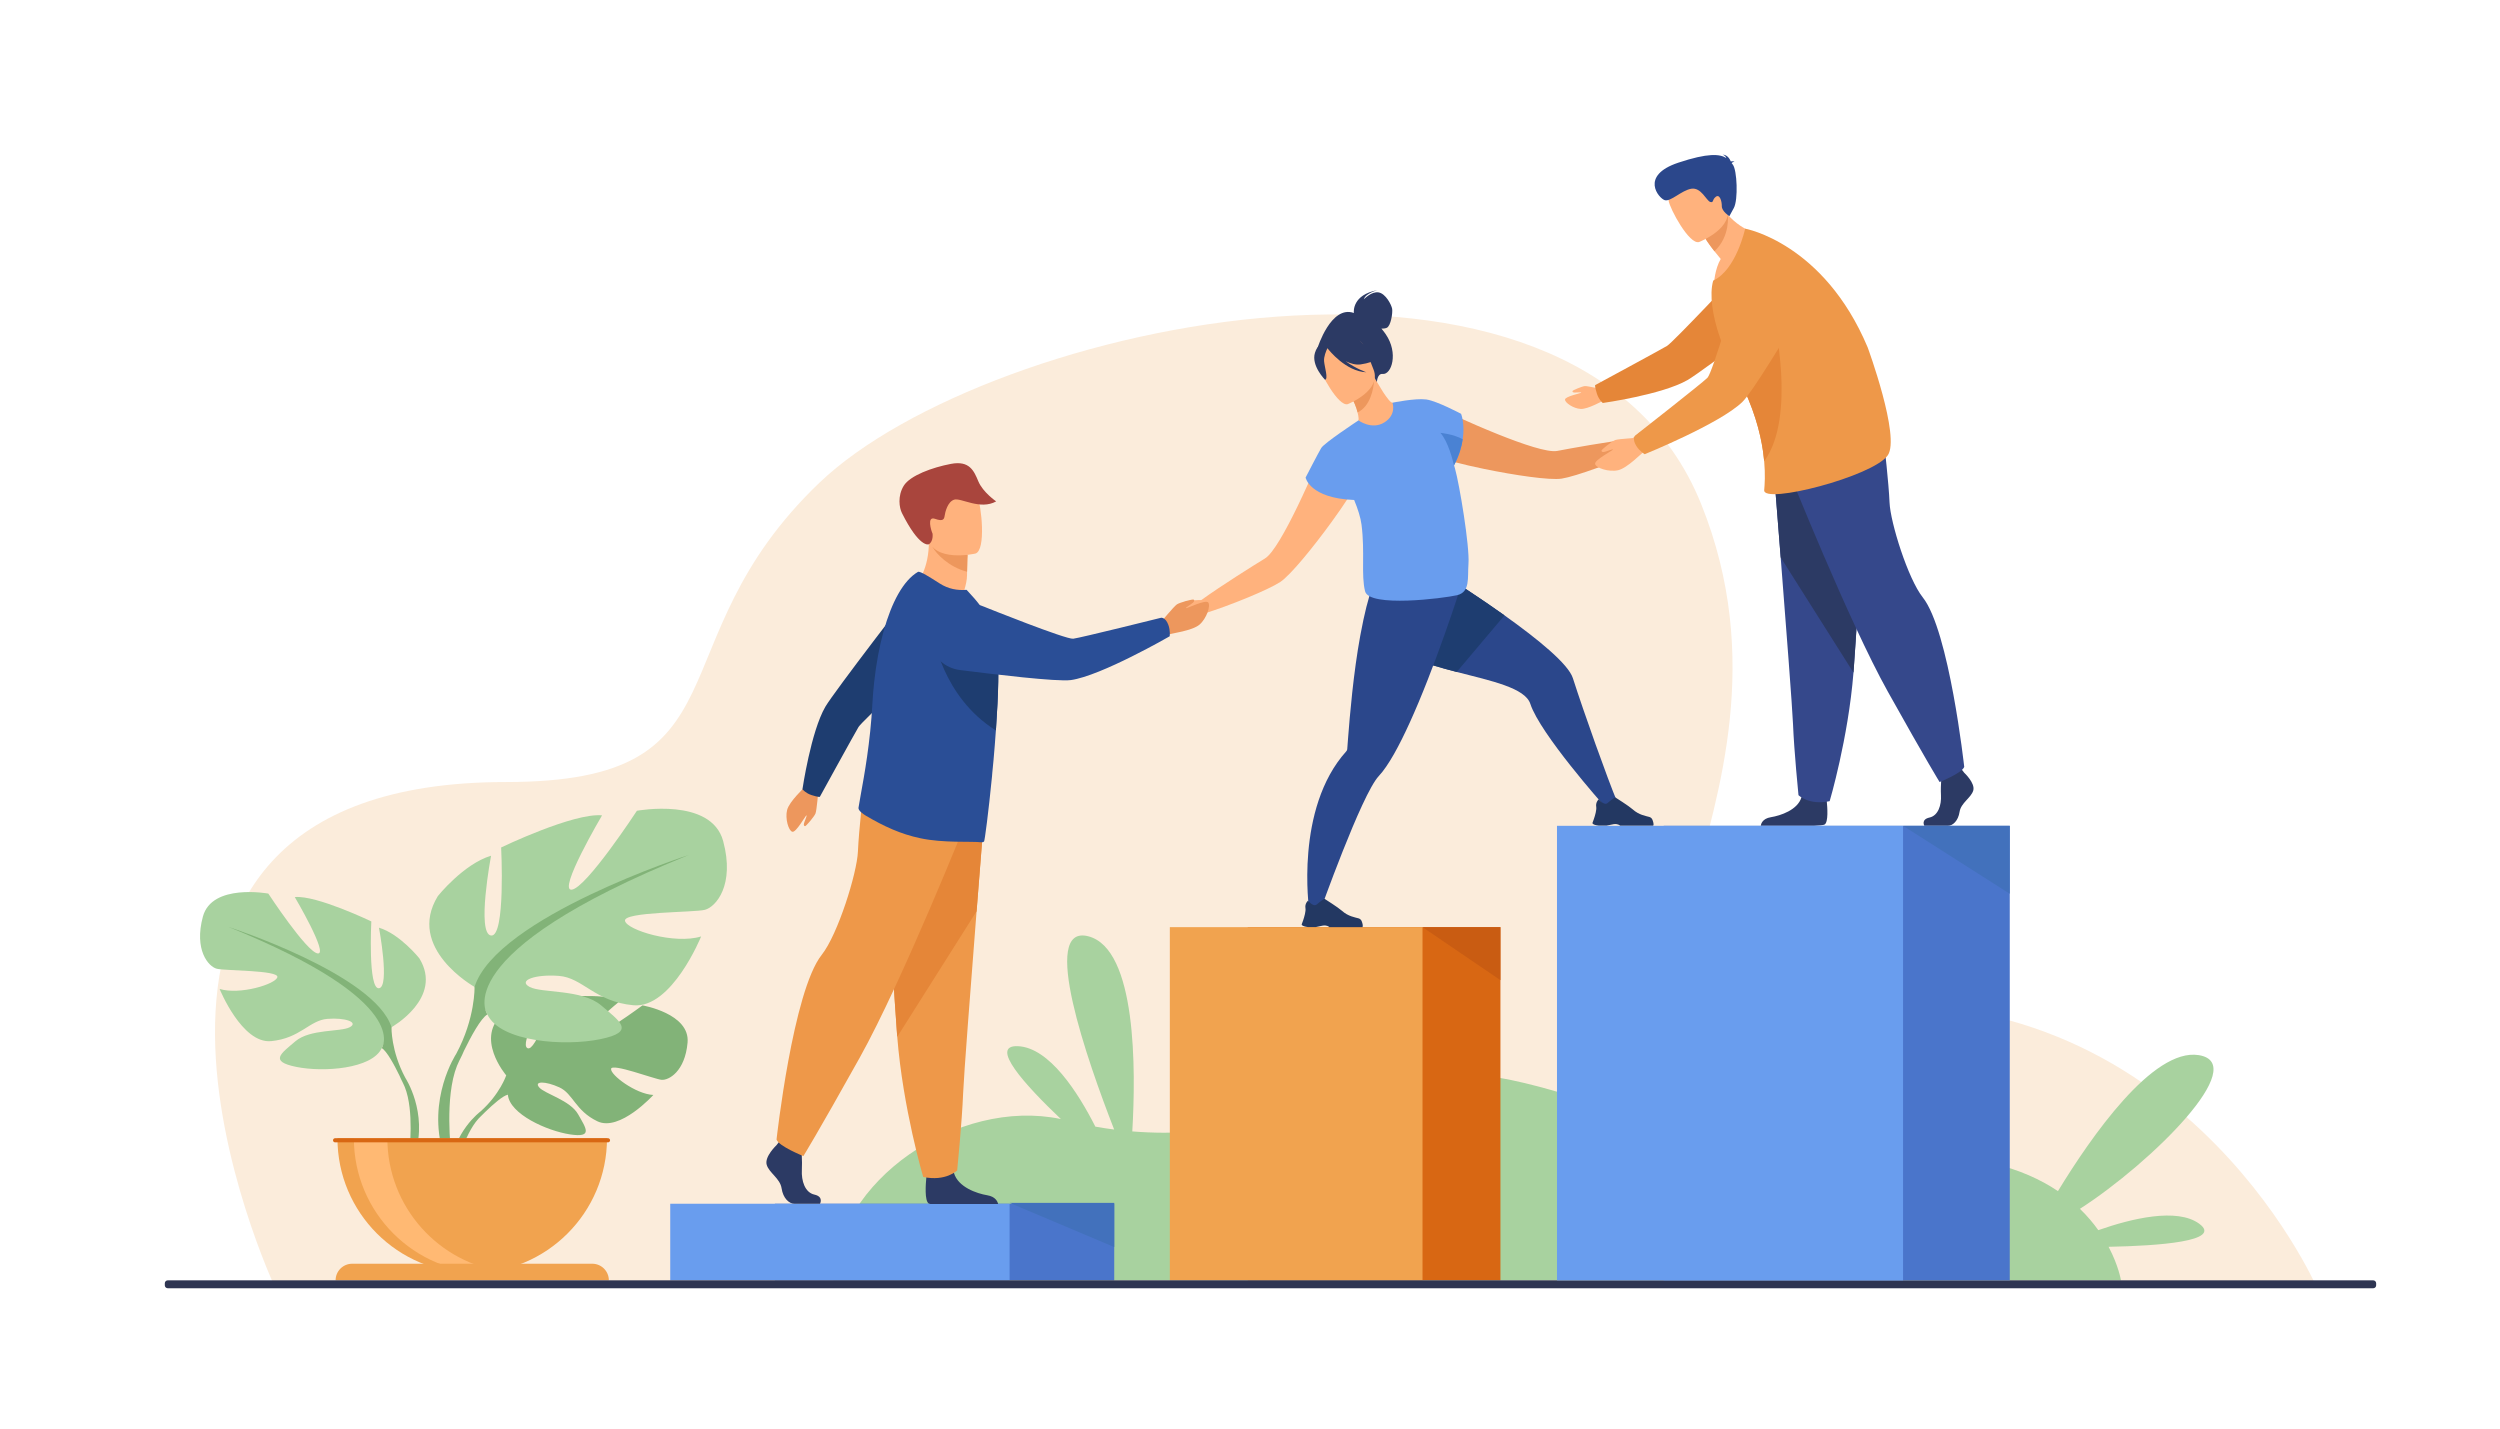 <svg xmlns="http://www.w3.org/2000/svg" viewBox="0 0 6198 3542" width="6198" height="3542">
	<defs>
		<clipPath clipPathUnits="userSpaceOnUse" id="cp1">
			<path d="M0 0L6198 0L6198 3542L0 3542Z" />
		</clipPath>
	</defs>
	<style>
		tspan { white-space:pre }
		.shp0 { fill: transparent } 
		.shp1 { fill: #fbecdb } 
		.shp2 { fill: #a8d29f } 
		.shp3 { fill: #4a75cb } 
		.shp4 { fill: #699dee } 
		.shp5 { fill: #d86713 } 
		.shp6 { fill: #f1a34f } 
		.shp7 { fill: #c95c12 } 
		.shp8 { fill: #82b378 } 
		.shp9 { fill: #ffb973 } 
		.shp10 { fill: #ed975d } 
		.shp11 { fill: #2b478b } 
		.shp12 { fill: #233862 } 
		.shp13 { fill: #1e3d70 } 
		.shp14 { fill: #ffb27d } 
		.shp15 { fill: #2c3a64 } 
		.shp16 { fill: #4a82d3 } 
		.shp17 { fill: #a9453d } 
		.shp18 { fill: #ee9849 } 
		.shp19 { fill: #e58638 } 
		.shp20 { fill: #2a4e96 } 
		.shp21 { fill: #35488b } 
		.shp22 { fill: #2e3552 } 
		.shp23 { fill: #4271bc } 
	</style>
	<g id="Page 1" clip-path="url(#cp1)">
		<path id="Path 1" class="shp0" d="M0 3542L6197.92 3542L6197.92 0.33L0 0.33L0 3542Z" />
		<path id="Path 2" class="shp1" d="M682.43 3192.96C682.43 3192.96 93.5 1938.81 1254.22 1938.81C1867.51 1938.81 1614.86 1594.71 2031.82 1196.48C2448.77 798.25 3906.96 480.09 4217.31 1249.08C4527.67 2018.08 3760.67 2601.94 4501.81 2501.77C5392.46 2381.42 5744.29 3192.96 5744.29 3192.96L682.43 3192.96Z" />
		<path id="Path 3" class="shp2" d="M5452.25 3033.83C5397.29 2993.67 5284.98 3020.79 5202.1 3049.79C5189.71 3032.4 5174.71 3014.46 5156.54 2996.94C5335.08 2881.92 5581.71 2636.63 5451 2615.85C5337.37 2597.81 5184.02 2818.6 5102.08 2953C5016.98 2895.75 4886.58 2853.67 4687.5 2868.27C4170.81 2906.15 3767.17 2572.85 3469.62 2684.02C3233.06 2772.4 3016.25 2821.92 2807.17 2805C2816.17 2652.25 2818.12 2352.35 2698.19 2321.25C2576.42 2289.67 2695.85 2630.25 2762.23 2800.31C2746.67 2798.31 2731.12 2795.94 2715.62 2793.17C2672.62 2708.42 2601.79 2597.5 2524.02 2593.71C2450.77 2590.12 2541.17 2689.85 2630.12 2774.33C2374.44 2720.65 2071.13 2928.5 2066.1 3174.25L5258.29 3174.25C5258.29 3174.25 5252.65 3138.37 5227.6 3091.08C5350.98 3088.67 5511.94 3077.46 5452.25 3033.83Z" />
		<path id="Path 4" class="shp3" d="M1921.08 2984.31L1921.08 3174.29L2762.42 3174.29L2762.42 2984.31L1921.08 2984.31Z" />
		<path id="Path 5" class="shp4" d="M1661.66 2984.31L1661.66 3174.29L2503 3174.29L2503 2984.31L1661.66 2984.31Z" />
		<path id="Path 6" class="shp5" d="M3093.4 3174.25L3719.87 3174.25L3719.87 2298.6L3093.4 2298.6L3093.4 3174.25Z" />
		<path id="Path 7" class="shp6" d="M2900.25 3174.25L3526.71 3174.25L3526.71 2298.6L2900.25 2298.6L2900.25 3174.25Z" />
		<path id="Path 8" class="shp7" d="M3526.71 2298.6L3719.87 2430.08L3719.87 2298.6L3526.71 2298.6Z" />
		<path id="Path 9" class="shp8" d="M1592.84 2492.56C1592.84 2492.56 1475.68 2579.69 1452.83 2574.4C1429.99 2569.13 1538.46 2480.35 1538.46 2480.35C1497.64 2460.73 1370.76 2473.04 1370.76 2473.04C1370.76 2473.04 1328.5 2609.33 1307.66 2598.58C1286.82 2587.83 1351.24 2479.81 1351.24 2479.81C1305.77 2477.06 1250.02 2510.83 1250.02 2510.83C1173.69 2571.1 1255.04 2666.02 1255.04 2666.02C1255.04 2666.02 1239.37 2712.92 1191.17 2755.65C1191.17 2755.65 1122.32 2806.56 1117.54 2897.54L1130.04 2898.65C1130.04 2898.65 1149.85 2813.92 1185.84 2773.85C1187.24 2772.4 1189.27 2770.31 1191.79 2767.79C1197.65 2762.35 1201.76 2758.27 1204.52 2755.25C1222.43 2738.02 1247.19 2716.1 1259.12 2713.98C1259.12 2713.98 1258.52 2711.79 1258.61 2707.98C1258.77 2709.9 1258.94 2711.88 1259.12 2713.98C1263.2 2761.94 1356.26 2803.83 1413.5 2812.44C1470.75 2821.06 1453.06 2797.52 1433.33 2762.65C1413.61 2727.75 1351.18 2712.12 1336.94 2696.06C1322.7 2680 1352.14 2679.96 1386.64 2695.71C1421.13 2711.46 1425.85 2753.48 1481.19 2779.98C1536.51 2806.46 1619.77 2714.65 1619.77 2714.65C1575.67 2712.42 1512.7 2664.52 1514.98 2649.87C1517.26 2635.21 1621.87 2675.15 1639.76 2677.06C1657.64 2678.98 1698.33 2656.73 1704.63 2584.71C1710.92 2512.67 1592.84 2492.56 1592.84 2492.56Z" />
		<path id="Path 10" class="shp2" d="M970.62 2546.67C970.62 2546.67 1100.02 2474.19 1039.63 2375.85C1039.63 2375.85 991.32 2315.46 939.56 2299.94C939.56 2299.94 967.17 2446.58 939.56 2450.04C911.95 2453.5 920.58 2284.4 920.58 2284.4C920.58 2284.4 784.28 2218.83 730.79 2224.02C730.79 2224.02 815.34 2367.23 787.73 2363.77C760.12 2360.31 665.23 2215.4 665.23 2215.4C665.23 2215.4 525.47 2189.5 503.05 2272.33C480.62 2355.15 516.85 2396.56 537.55 2401.73C558.26 2406.92 691.11 2405.19 687.66 2422.44C684.21 2439.69 594.49 2467.29 544.45 2451.77C544.45 2451.77 599.67 2588.06 672.13 2581.17C744.6 2574.27 767.03 2529.42 811.89 2525.96C856.74 2522.5 889.53 2534.58 867.1 2546.67C844.67 2558.73 768.75 2550.63 732.52 2581.42C696.29 2612.23 666.96 2631.21 734.25 2645C801.53 2658.81 922.31 2650.19 946.46 2598.42C970.62 2546.67 970.62 2546.67 970.62 2546.67Z" />
		<path id="Path 11" class="shp8" d="M1005.12 2672.6C968.89 2605.31 970.62 2546.67 970.62 2546.67C929.21 2415.52 566.88 2298.21 566.88 2298.21C1027.55 2484.54 946.46 2598.42 946.46 2598.42C958.88 2605.67 977.49 2640.19 990.41 2666.69C992.25 2671.19 995.16 2677.44 999.49 2685.92C1001.25 2689.73 1002.65 2692.87 1003.62 2695.06C1027.34 2754.4 1014.77 2856.9 1014.77 2856.9L1029.15 2860.75C1061 2757.46 1005.12 2672.6 1005.12 2672.6Z" />
		<path id="Path 12" class="shp2" d="M1176.49 2446.73C1176.49 2446.73 1005.91 2351.21 1085.51 2221.56C1085.51 2221.56 1149.19 2141.96 1217.42 2121.5C1217.42 2121.5 1181.03 2314.81 1217.42 2319.35C1253.81 2323.92 1242.44 2101.02 1242.44 2101.02C1242.44 2101.02 1422.11 2014.6 1492.62 2021.42C1492.62 2021.42 1381.18 2210.19 1417.57 2205.65C1453.96 2201.08 1579.04 2010.05 1579.04 2010.05C1579.04 2010.05 1763.27 1975.93 1792.84 2085.1C1822.4 2194.27 1774.64 2248.85 1747.35 2255.67C1720.06 2262.5 1544.93 2260.23 1549.48 2282.98C1554.03 2305.71 1672.29 2342.1 1738.25 2321.62C1738.25 2321.62 1665.47 2501.31 1569.95 2492.21C1474.43 2483.1 1444.86 2423.98 1385.72 2419.44C1326.59 2414.87 1283.38 2430.79 1312.95 2446.73C1342.51 2462.65 1442.59 2451.94 1490.35 2492.54C1538.11 2533.15 1576.77 2558.17 1488.07 2576.35C1399.37 2594.56 1240.17 2583.19 1208.33 2514.96C1176.49 2446.73 1176.49 2446.73 1176.49 2446.73Z" />
		<path id="Path 13" class="shp8" d="M1708.68 2119.21C1708.68 2119.21 1231.07 2273.88 1176.49 2446.73C1176.49 2446.73 1178.76 2524.04 1131 2612.75C1131 2612.75 1057.34 2724.6 1099.34 2860.75L1118.28 2855.67C1118.28 2855.67 1101.72 2720.56 1132.99 2642.33C1134.26 2639.46 1136.11 2635.31 1138.42 2630.27L1138.42 2630.27C1144.13 2619.1 1147.97 2610.87 1150.4 2604.94C1167.42 2570.02 1191.96 2524.5 1208.33 2514.96C1208.33 2514.96 1101.43 2364.85 1708.68 2119.21Z" />
		<path id="Path 14" class="shp6" d="M1170.74 3156C1355.27 3156 1504.87 3006.42 1504.87 2821.87L836.61 2821.87C836.61 3006.42 986.2 3156 1170.74 3156Z" />
		<path id="Path 15" class="shp9" d="M1252.96 3153.46C1239.37 3155.15 1225.51 3156 1211.44 3156C1026.91 3156 877.33 3006.4 877.33 2821.87L960.34 2821.87C960.34 2992.35 1088.01 3133 1252.96 3153.46Z" />
		<path id="Path 16" class="shp6" d="M1468.26 3133.02L873.22 3133.02C850.45 3133.02 831.99 3151.48 831.99 3174.25L1509.48 3174.25C1509.48 3151.48 1491.03 3133.02 1468.26 3133.02Z" />
		<path id="Path 17" class="shp5" d="M1507.34 2821.87L830.75 2821.87C827.91 2821.87 825.62 2824.17 825.62 2827C825.62 2829.83 827.91 2832.12 830.75 2832.12L1507.34 2832.12C1510.17 2832.12 1512.47 2829.83 1512.47 2827C1512.47 2824.17 1510.17 2821.87 1507.34 2821.87Z" />
		<path id="Path 18" class="shp10" d="M4085.69 1062.37C4076 1060.9 4046.81 1087.88 4046.81 1087.88C3984.5 1095.08 3893.4 1111.63 3860.6 1117.94C3837.33 1122.42 3774.81 1101.1 3713.73 1076.63C3641.08 1047.51 3570.5 1013.91 3570.5 1013.91C3530.19 1011.86 3484.42 1085.4 3566.17 1132.15C3578.65 1139.29 3625.52 1151.47 3679.52 1162.6C3679.52 1162.6 3679.52 1162.6 3679.52 1162.59C3754 1177.94 3842 1191.26 3871.94 1186.58C3906.73 1181.14 4005.21 1145.11 4063.79 1117.52L4063.79 1117.52C4063.79 1117.52 4063.85 1117.5 4063.94 1117.45C4064.17 1117.35 4064.37 1117.25 4064.58 1117.14C4068.1 1115.5 4082.44 1109.11 4092.02 1109.68C4103 1110.33 4127.44 1090.25 4128.19 1084.89C4128.92 1079.53 4095.37 1063.84 4085.69 1062.37Z" />
		<path id="Path 19" class="shp11" d="M4009.6 1988.8L3975.29 1995.77C3975.29 1995.77 3818.27 1819.35 3794.04 1745.11C3781.08 1705.44 3698.19 1688.3 3611.54 1665.9C3536.15 1646.41 3457.92 1622.92 3420.56 1577.09C3340.25 1478.62 3470.98 1357.63 3470.98 1357.63C3470.98 1357.63 3610 1440.25 3729.92 1525.6C3813.73 1585.25 3888.23 1646.22 3899.46 1681.27C3926.73 1766.49 3984.54 1928.49 4009.6 1988.8Z" />
		<path id="Path 20" class="shp12" d="M3963.67 2047L3982.98 2047C3989.44 2045.99 3994.21 2044.11 4000.83 2043.25C4010.92 2041.93 4015.54 2046.05 4016.46 2047C4016.58 2047.13 4016.65 2047.2 4016.65 2047.2L4098.62 2047.2C4100.69 2044.25 4098.71 2037.43 4096.77 2032.41C4095.48 2029 4092.62 2026.41 4089.1 2025.39C4080.42 2022.87 4063.27 2020.63 4047.56 2006.42C4038.75 1998.44 4004.94 1977.08 4004.94 1977.08L4004.75 1977.04C4004 1977.05 4000.48 1978.14 3985.08 1991.12C3977.15 1997.82 3963.58 1981.66 3963.58 1981.66C3963.58 1981.66 3961.04 1983.76 3959.15 1987.69C3957.62 1990.78 3956.5 1995.03 3957.37 2000.27C3958.6 2007.66 3954.67 2021.39 3951.5 2030.67C3949.6 2036.3 3948 2040.29 3948 2040.29C3948 2040.29 3947.06 2044.92 3963.67 2047Z" />
		<path id="Path 21" class="shp13" d="M3729.92 1525.6L3611.54 1665.9C3536.15 1646.41 3457.92 1622.92 3420.56 1577.09C3340.25 1478.62 3470.98 1357.63 3470.98 1357.63C3470.98 1357.63 3610 1440.25 3729.92 1525.6Z" />
		<path id="Path 22" class="shp11" d="M3622.35 1452.31C3622.35 1452.31 3612.81 1482.4 3597.27 1527.68C3577.62 1584.92 3548.37 1666.43 3516.65 1742.01C3509.67 1758.62 3502.56 1774.95 3495.42 1790.67C3469.02 1848.84 3442.02 1898.7 3418.23 1924.04C3375.48 1969.59 3271.58 2262.44 3271.58 2262.44L3245.69 2255.27C3245.69 2255.27 3209.58 2005.21 3337.46 1862.91C3338.83 1861.4 3339.9 1859.64 3340.04 1857.6C3340.06 1857.59 3340.06 1857.57 3340.06 1857.55C3341.77 1836.49 3347.85 1742.16 3361.1 1646.58C3364.35 1623.13 3368.04 1599.62 3372.17 1577.1C3372.44 1575.65 3372.71 1574.23 3372.98 1572.81C3392.42 1468.64 3411.04 1422.31 3435.08 1399.01L3611.9 1449.34L3622.35 1452.31Z" />
		<path id="Path 23" class="shp12" d="M3242.79 2298.42L3262.1 2298.42C3268.56 2297.4 3273.33 2295.52 3279.96 2294.65C3290.04 2293.33 3294.67 2297.46 3295.58 2298.42C3295.71 2298.54 3295.77 2298.6 3295.77 2298.6L3377.75 2298.6C3379.81 2295.65 3377.83 2288.83 3375.9 2283.81C3374.58 2280.4 3371.75 2277.81 3368.23 2276.79C3359.52 2274.27 3342.4 2272.04 3326.69 2257.83C3317.85 2249.85 3284.04 2228.48 3284.04 2228.48L3283.87 2228.44C3283.12 2228.46 3279.6 2229.54 3264.21 2242.52C3256.27 2249.23 3242.71 2233.06 3242.71 2233.06C3242.71 2233.06 3240.17 2235.17 3238.27 2239.08C3236.75 2242.19 3235.62 2246.44 3236.5 2251.69C3237.73 2259.06 3233.79 2272.79 3230.65 2282.08C3228.73 2287.71 3227.1 2291.69 3227.1 2291.69C3227.1 2291.69 3226.19 2296.33 3242.79 2298.42Z" />
		<path id="Path 24" class="shp14" d="M3280.71 1112.22C3280.71 1112.22 3251.12 1184.59 3217.02 1255.03C3188.33 1314.25 3156.46 1372.1 3136.25 1384.45C3107.75 1401.86 3029.25 1450.97 2978.31 1487.6C2978.31 1487.6 2938.58 1487.3 2932.4 1494.9C2926.23 1502.51 2911.98 1536.7 2916.15 1540.16C2920.31 1543.62 2951.9 1542.01 2959.56 1534.14C2966.27 1527.28 2981.17 1522.35 2984.87 1521.2C2985.1 1521.13 2985.33 1521.06 2985.56 1520.99C2985.67 1520.96 2985.73 1520.94 2985.73 1520.94L2985.73 1520.94C3047.6 1501.9 3144.69 1462.24 3174.06 1442.84C3199.37 1426.14 3255.46 1357.05 3300.19 1295.56C3300.21 1295.56 3300.21 1295.56 3300.21 1295.56C3332.65 1250.99 3359.1 1210.41 3363.52 1196.73C3392.5 1107.13 3309.12 1083.57 3280.71 1112.22Z" />
		<path id="Path 25" class="shp15" d="M3435.42 828.45C3431.92 823.33 3428.35 818.81 3424.83 814.75C3429.21 814.85 3433.94 814.42 3437.88 812.79C3448.27 808.5 3453 775.54 3451.44 765.76C3449.87 755.99 3435.46 727.71 3417.67 724.89C3399.87 722.07 3381.5 741.82 3381.5 741.82C3384.79 727.56 3414.87 719.34 3414.87 719.34C3352.9 730.77 3356.06 772.11 3356.48 775.93C3299.75 755.72 3266.44 862.57 3266.44 862.57L3413.42 949.18C3413.42 949.18 3413.79 925.58 3427.81 927.1C3449.69 929.47 3467.9 875.77 3435.42 828.45Z" />
		<path id="Path 26" class="shp14" d="M3444.79 1052.65C3411.06 1068.54 3366.31 1045.65 3366.54 1045.41C3369.44 1042.51 3368.42 1033.86 3365.77 1022.54C3363.13 1010.73 3356.85 994.59 3345.29 975.32C3342.9 971.22 3340.48 967.13 3337.58 962.79L3341.44 961.35L3406.96 935.1C3406.96 935.1 3417.56 954.12 3428.65 971.47C3438.04 985.92 3447.92 998.93 3452.25 998.45C3452.5 998.21 3495.85 1028.07 3444.79 1052.65Z" />
		<path id="Path 27" class="shp10" d="M3406.96 941.6C3405.27 964.96 3397.33 1007.12 3365.77 1022.54C3363.13 1010.73 3356.85 994.59 3345.29 975.32L3406.96 941.6Z" />
		<path id="Path 28" class="shp14" d="M3341.46 1001.91C3341.46 1001.91 3426.77 968.29 3405 915.49C3383.25 862.7 3379.6 822.8 3324.23 842.03C3268.85 861.26 3266.62 885.75 3269.6 905.14C3272.58 924.52 3318.71 1009.3 3341.46 1001.91Z" />
		<path id="Path 29" class="shp15" d="M3373.27 903.45C3412.67 897.89 3424.17 881.97 3424.17 881.97C3424.17 881.97 3387.9 871.57 3366.58 836.04C3366.58 836.04 3322.31 821.11 3289.5 846.07C3287.5 848.67 3286.06 851.72 3285.35 855.32C3277.83 852.86 3266.52 853.5 3260 874.75C3250.21 906.67 3285.06 941.53 3285.06 941.53C3293.52 939.14 3283.98 910.69 3282.65 895.51C3281.67 884.33 3287.71 870.03 3290.96 863.25C3295.12 868.66 3336.69 920.88 3387.42 922.96C3387.42 922.96 3360.6 913.67 3336.21 895.47C3348.35 901.44 3361.25 905.15 3373.27 903.45Z" />
		<path id="Path 30" class="shp4" d="M3607.19 1161.43C3606.46 1158.88 3605.69 1156.24 3604.87 1153.52C3617.54 1129.31 3623.77 1107.49 3626.4 1089.02C3632.19 1049.99 3622.31 1025.9 3622.31 1025.9C3622.31 1025.9 3563.15 994.53 3537.02 990.54C3536.9 990.49 3536.79 990.45 3536.69 990.44C3536.37 990.39 3536.02 990.36 3535.65 990.34C3509.27 986.7 3452.17 998.36 3452.17 998.36C3452.17 998.36 3463.19 1027.68 3432.12 1047.22C3401.04 1066.77 3367.85 1042.22 3367.85 1042.22C3366.85 1042.89 3365.79 1043.63 3364.71 1044.41L3364.69 1044.4C3364.69 1044.4 3282.94 1098.35 3275.6 1110.67C3268.25 1123.01 3236.81 1184.04 3236.81 1184.04C3236.81 1184.04 3246.79 1235.28 3357.23 1239.56C3366.31 1261.58 3373.27 1283.06 3375.52 1300.98C3384.29 1370.54 3374.1 1425.4 3384.33 1466C3394.56 1506.6 3578.83 1483.45 3612.21 1475.64C3645.58 1467.83 3638.06 1432.19 3640.65 1397.58C3643.87 1354.08 3618.06 1199.8 3607.19 1161.43Z" />
		<path id="Path 31" class="shp16" d="M3626.4 1089.02C3623.75 1107.56 3617.5 1129.49 3604.73 1153.81C3601.83 1141.05 3590.04 1094.32 3571 1073.12C3571 1073.12 3603.04 1076.01 3626.4 1089.02Z" />
		<path id="Path 32" class="shp10" d="M2876.08 1544.87C2876.08 1544.87 2910.42 1503.27 2917.81 1498.35C2925.21 1493.43 2957.62 1484.81 2959.48 1486.55C2961.33 1488.29 2961.42 1490.8 2957.4 1494.35C2953.4 1497.89 2938.04 1506.84 2940.23 1507.85C2942.44 1508.86 2988.69 1485.83 2995.37 1493.57C3002.04 1501.32 2991.58 1533.3 2973.75 1548.63C2955.94 1563.96 2902.71 1570.5 2899.37 1572.64C2870.98 1590.79 2876.08 1544.87 2876.08 1544.87Z" />
		<path id="Path 33" class="shp14" d="M2271.65 1448.81C2271.65 1448.81 2320.98 1507.32 2383.77 1482.84C2383.77 1482.84 2397.29 1450.16 2397.48 1426.07C2397.5 1423.11 2397.54 1420.24 2397.58 1417.5C2397.92 1390.37 2398.83 1375.15 2398.83 1375.15C2398.83 1375.15 2398.81 1375.15 2398.77 1375.14C2395.92 1373.95 2302.75 1335.71 2302.83 1338.88C2304.44 1412.25 2271.65 1448.81 2271.65 1448.81Z" />
		<path id="Path 34" class="shp10" d="M2312.19 1356.37C2321.17 1373.03 2352 1405.6 2397.58 1417.5C2397.92 1390.37 2398.83 1375.15 2398.83 1375.15C2398.83 1375.15 2398.81 1375.15 2398.77 1375.14C2396.19 1374.45 2309.52 1351.47 2312.19 1356.37Z" />
		<path id="Path 35" class="shp14" d="M2418.35 1372.34C2418.35 1372.34 2313.58 1396.97 2299.25 1331.49C2284.92 1266.01 2261.73 1225.09 2328.02 1206.6C2394.31 1188.1 2412.81 1210.23 2422.92 1230.92C2433.02 1251.62 2445.23 1364.24 2418.35 1372.34Z" />
		<path id="Path 36" class="shp17" d="M2302.83 1349.33C2301.4 1350.24 2278.85 1357.17 2236.17 1272.12C2229.46 1258.77 2224.9 1229.89 2240.52 1204.37C2256.15 1178.85 2311.54 1158.79 2357.56 1150.06C2403.58 1141.33 2414.62 1167.22 2425.46 1193.25C2436.83 1220.57 2469.69 1243.06 2469.69 1243.06C2430.02 1265.23 2382.21 1233.52 2365.65 1238.74C2349.08 1243.95 2343.25 1270.05 2342 1278.41C2340.75 1286.78 2338.85 1293.73 2318.02 1286.26C2297.21 1278.79 2308.6 1315.77 2311.94 1322.84C2311.94 1322.84 2314.77 1341.68 2302.83 1349.33Z" />
		<path id="Path 37" class="shp15" d="M2032.95 2984.31L1969.52 2984.31C1956.22 2984.31 1941.44 2970.81 1937.74 2946.12C1934.04 2921.4 1906.71 2907.92 1900.79 2887.69C1894.87 2867.48 1925.19 2839 1925.19 2839L1930.25 2832.4L1935.52 2825.52L1985.77 2837.5C1985.77 2837.5 1987.01 2849.62 1987.79 2865.08C1988.33 2876.23 1988.62 2889.12 1987.99 2900.42C1986.51 2927.4 1995.45 2956.42 2019.08 2961.67C2042.74 2966.92 2032.95 2984.31 2032.95 2984.31ZM2474.56 2984.92L2306.42 2984.92C2304.81 2984.6 2303.58 2984.25 2302.85 2983.85C2291.62 2978.06 2295.15 2933.81 2296.48 2920.15C2296.75 2917.6 2296.94 2916.12 2296.94 2916.12C2296.94 2916.12 2356.06 2867.44 2364.19 2904.73C2364.46 2905.87 2364.75 2907.02 2365.06 2908.15L2365.06 2908.17C2375.33 2943.04 2421.21 2958.9 2447.73 2963.31C2467.98 2966.71 2473.23 2978.85 2474.56 2984.92Z" />
		<path id="Path 38" class="shp18" d="M2440.69 2012.53C2440.69 2012.53 2431.71 2124.56 2421.15 2259.23C2406.79 2442.19 2389.54 2666.92 2387.85 2709.48C2384.9 2783.4 2373.06 2901.65 2373.06 2901.65C2373.06 2901.65 2344.98 2929.75 2288.79 2917.9C2288.79 2917.9 2238.73 2749.1 2224.44 2570.5C2224.21 2567.56 2223.98 2564.62 2223.77 2561.67C2210.46 2379.85 2189.77 1997 2189.77 1997L2440.69 2012.53Z" />
		<path id="Path 39" class="shp19" d="M2440.69 2012.53C2440.69 2012.53 2431.71 2124.56 2421.15 2259.23L2224.44 2570.5C2224.21 2567.56 2223.98 2564.62 2223.77 2561.67C2210.46 2379.85 2189.77 1997 2189.77 1997L2440.69 2012.53Z" />
		<path id="Path 40" class="shp18" d="M2399.67 2025.83C2399.67 2025.83 2237.81 2431.58 2131.37 2622.27C2024.96 2812.96 1991.7 2866.17 1991.7 2866.17C1991.7 2866.17 1930.72 2841.79 1925.18 2825.15C1925.18 2825.15 1965.88 2457.02 2037.15 2367.29C2077.42 2316.58 2124.73 2164.42 2126.96 2111.19C2129.17 2057.98 2141.35 1952.66 2141.35 1952.66L2399.67 2025.83Z" />
		<path id="Path 41" class="shp10" d="M2029.08 1958.26C2029.08 1958.26 2024.89 2008.93 2021.82 2016.71C2018.74 2024.49 1998.28 2048.61 1995.91 2048.27C1993.54 2047.92 1992.13 2046.02 1993.32 2041.11C1994.52 2036.2 2001.58 2021.03 1999.35 2021.42C1997.11 2021.82 1973.69 2064.54 1964.36 2062.13C1955.03 2059.73 1945.91 2029.35 1951.46 2007.89C1957.01 1986.44 1994.69 1952.74 1996.12 1949.29C2008.32 1919.97 2029.08 1958.26 2029.08 1958.26Z" />
		<path id="Path 42" class="shp13" d="M2011.71 1971.11C2029.63 1976.86 2032.5 1975.56 2032.5 1975.56C2032.5 1975.56 2119.69 1816.8 2128.52 1802.27C2137.35 1787.74 2313.67 1624.24 2313.67 1624.24L2268.35 1455.29C2268.35 1455.29 2067.83 1714.96 2046.17 1752.22C2010.39 1813.8 1989.42 1956.8 1989.42 1956.8C1989.42 1956.8 1997.64 1966.59 2011.71 1971.11Z" />
		<path id="Path 43" class="shp20" d="M2474.85 1690.57C2474.23 1725.27 2472.21 1764.28 2469.48 1803.89C2469.31 1806.24 2469.15 1808.59 2468.98 1810.94C2467.25 1835.48 2465.35 1860.08 2463.19 1884.07C2462.33 1893.69 2461.4 1903.19 2460.44 1912.53L2460.29 1913.79C2460.23 1917.29 2459.79 1921.08 2459.42 1924.54C2450.56 2014.38 2441.29 2085.37 2439.58 2086.46C2437.52 2087.83 2435.21 2088.52 2432.69 2088.21C2409.12 2085.25 2338.81 2090.6 2281.27 2078.08C2232.71 2067.83 2190.87 2048.41 2146.56 2022.22C2140.69 2018.75 2127.27 2009.54 2128.37 2002.66C2129.44 1995.09 2131.42 1984.16 2133.94 1970.42C2142.67 1922.63 2157.73 1840.42 2162.87 1744.21C2163.87 1726.29 2165.33 1708.59 2167.23 1691.19C2172.17 1645.86 2180.08 1602.8 2190.71 1564.55C2210.44 1493.5 2239.44 1439.09 2275.81 1417.8C2280.56 1415.14 2306.15 1431.41 2329.62 1446.48C2351.33 1460.39 2374.17 1464.24 2396.37 1462.3L2415.92 1483.92C2439.6 1511.44 2464.81 1548.08 2471.69 1600.16C2472.21 1604 2472.65 1608.09 2473.02 1612.44C2474.92 1633.65 2475.4 1660.51 2474.85 1690.57Z" />
		<path id="Path 44" class="shp13" d="M2474.85 1690.57C2474.23 1725.27 2472.21 1764.28 2469.48 1803.89C2469.31 1806.24 2469.15 1808.59 2468.98 1810.94C2334.4 1726.7 2313.67 1572.54 2313.67 1572.54C2379.87 1575.45 2432.48 1590.67 2473.02 1612.44C2474.92 1633.65 2475.4 1660.51 2474.85 1690.57Z" />
		<path id="Path 45" class="shp20" d="M2896.52 1549.04C2889.58 1530.27 2878.79 1531.49 2878.79 1531.49C2878.79 1531.49 2678.67 1581.36 2660.71 1583.5C2642.77 1585.64 2445.23 1506.37 2445.23 1506.37C2445.23 1506.37 2367.48 1471.47 2331.06 1503.33C2299.42 1531.02 2297.98 1566.09 2305.37 1595.55C2314.21 1630.65 2343.9 1656.57 2379.81 1661.15C2460.4 1671.41 2621.19 1690.73 2654.87 1686.04C2729.87 1675.6 2899.83 1577.5 2899.83 1577.5C2899.83 1577.5 2901.96 1563.78 2896.52 1549.04Z" />
		<path id="Path 46" class="shp15" d="M4869.71 1915.82C4869.71 1915.82 4897.5 1941.58 4892.08 1959.89C4886.65 1978.2 4861.56 1990.4 4858.17 2012.78C4854.79 2035.16 4841.23 2047.36 4829.02 2047.36C4816.81 2047.36 4770.83 2047.36 4770.83 2047.36C4770.83 2047.36 4761.83 2031.62 4783.54 2026.87C4805.25 2022.12 4813.42 1995.83 4812.06 1971.42C4810.71 1947.01 4814.1 1914.46 4814.1 1914.46L4860.21 1903.61L4869.71 1915.82ZM4523.21 2044.32C4520.4 2045.73 4510.48 2046.71 4496.87 2047.36L4365.27 2047.36C4365.73 2043.45 4368.79 2029.5 4390.31 2026.02C4414.62 2022.07 4456.73 2007.94 4466.1 1976.85C4466.44 1975.86 4466.69 1974.83 4466.94 1973.8C4474.37 1940.58 4528.62 1983.97 4528.62 1983.97C4528.62 1983.97 4528.79 1985.3 4529.02 1987.56C4530.29 1999.78 4533.5 2039.18 4523.21 2044.32Z" />
		<path id="Path 47" class="shp21" d="M4396.75 1155.62C4396.75 1155.62 4404.98 1258.41 4414.67 1381.97C4427.83 1549.82 4443.67 1755.99 4445.23 1795.05C4447.94 1862.87 4458.79 1971.36 4458.79 1971.36C4458.79 1971.36 4484.54 1997.13 4536.1 1986.27C4536.1 1986.27 4582.02 1831.4 4595.15 1667.54C4595.35 1664.86 4595.56 1662.15 4595.75 1659.45C4607.96 1492.64 4626.94 1141.39 4626.94 1141.39L4396.75 1155.62Z" />
		<path id="Path 48" class="shp15" d="M4396.75 1155.62C4396.75 1155.62 4404.98 1258.41 4414.67 1381.97L4595.15 1667.54C4595.35 1664.86 4595.56 1662.15 4595.75 1659.45C4607.96 1492.64 4626.94 1141.39 4626.94 1141.39L4396.75 1155.62Z" />
		<path id="Path 49" class="shp21" d="M4434.37 1167.83C4434.37 1167.83 4582.87 1540.1 4680.52 1715.04C4778.17 1889.99 4808.67 1938.81 4808.67 1938.81C4808.67 1938.81 4864.62 1916.44 4869.71 1901.18C4869.71 1901.18 4832.37 1563.44 4766.98 1481.11C4730.02 1434.58 4686.63 1294.97 4684.58 1246.15C4682.56 1197.33 4671.35 1100.7 4671.35 1100.7L4434.37 1167.83Z" />
		<path id="Path 50" class="shp14" d="M3976.33 965.93C3976.33 965.93 3936.06 956.71 3929.27 957.18C3922.5 957.65 3898.79 967.56 3898.48 969.49C3898.15 971.41 3899.27 972.97 3903.37 973.25C3907.48 973.53 3920.96 971.79 3920.1 973.43C3919.25 975.06 3880.4 982.7 3879.98 990.52C3879.54 998.33 3900.83 1012.87 3918.81 1013.84C3936.79 1014.81 3972.15 993.92 3975.19 993.66C4000.9 991.41 3976.33 965.93 3976.33 965.93Z" />
		<path id="Path 51" class="shp19" d="M3959.1 976.16C3953.31 957.76 3954.67 954.82 3954.67 954.82C3954.67 954.82 4117.96 866.54 4132.9 857.58C4147.85 848.63 4316.58 669.06 4316.58 669.06L4489.42 716.64C4489.42 716.64 4221.96 920.37 4183.62 942.31C4120.29 978.57 3973.6 999.09 3973.6 999.09C3973.6 999.09 3963.62 990.61 3959.1 976.16Z" />
		<path id="Path 52" class="shp14" d="M4368.96 581.77C4368.96 581.77 4308.37 688.38 4249.15 702.29C4249.15 702.29 4251.6 666.49 4266.02 641.99C4260.12 635.02 4254.94 628.62 4250.44 622.9C4235.54 603.8 4228.46 592.1 4228.46 592.1L4248.54 538.06L4262.19 501.4C4268.75 513.3 4275.96 523.44 4283.5 532.11C4322.31 576.74 4368.96 581.77 4368.96 581.77Z" />
		<path id="Path 53" class="shp10" d="M4283.5 532.11C4283.5 532.11 4290.73 585.53 4250.44 622.9C4235.54 603.8 4228.46 592.1 4228.46 592.1L4248.54 538.06C4270.1 531.5 4283.5 532.11 4283.5 532.11Z" />
		<path id="Path 54" class="shp14" d="M4212.48 599.98C4212.48 599.98 4303.02 564.69 4280.17 508.65C4257.31 452.61 4253.62 410.31 4194.85 430.48C4136.08 450.64 4133.65 476.57 4136.73 497.13C4139.79 517.69 4188.35 607.71 4212.48 599.98Z" />
		<path id="Path 55" class="shp18" d="M4680.15 1128.84C4643.62 1181.34 4370.58 1251.5 4373.81 1215.15C4375.06 1201.25 4376.73 1176.72 4373.77 1143.47C4373.08 1135.68 4372.13 1127.43 4370.87 1118.7C4363.94 1070.95 4347.46 1009.55 4310.71 938.47C4307.96 933.14 4305.08 927.78 4302.1 922.34C4286.98 894.82 4274.08 865.73 4264.25 837.29C4245.33 782.62 4237.71 730.31 4247.25 696.12C4247.29 695.95 4247.35 695.8 4247.4 695.64C4304.48 669.24 4326.6 566.89 4326.6 566.89C4326.6 566.89 4521.31 601.85 4630.4 861.4C4630.4 861.4 4711.92 1083.14 4680.15 1128.84Z" />
		<path id="Path 56" class="shp19" d="M4373.77 1143.47C4373.08 1135.68 4372.13 1127.43 4370.87 1118.7C4363.94 1070.95 4347.46 1009.55 4310.71 938.47C4317.02 900.22 4325.73 868.41 4335.29 854.1C4374.12 795.89 4396.75 786.8 4396.75 786.8C4396.75 786.8 4454.98 1032.41 4373.77 1143.47Z" />
		<path id="Path 57" class="shp14" d="M4066.83 1085.03C4066.83 1085.03 4012.96 1087.86 4004.6 1090.87C3996.27 1093.88 3970.04 1114.81 3970.33 1117.33C3970.62 1119.85 3972.58 1121.42 3977.83 1120.3C3983.06 1119.19 3999.4 1112.19 3998.9 1114.55C3998.42 1116.9 3952.35 1140.37 3954.6 1150.34C3956.87 1160.31 3988.79 1170.95 4011.73 1165.75C4034.65 1160.55 4071.58 1121.68 4075.29 1120.26C4106.77 1108.26 4066.83 1085.03 4066.83 1085.03Z" />
		<path id="Path 58" class="shp18" d="M4056.67 1105.46C4045.87 1088.03 4053.67 1080.07 4053.67 1080.07C4053.67 1080.07 4220.06 949.79 4233.1 936.62C4246.15 923.46 4306.56 713.88 4306.56 713.88C4306.56 713.88 4327.35 629.06 4376.06 619.7C4418.37 611.58 4447.63 632.51 4466.77 657.06C4489.56 686.31 4491.81 726.65 4472.87 758.54C4430.4 830.14 4344.69 972.25 4319.67 996.52C4263.96 1050.56 4077.58 1126.07 4077.58 1126.07C4077.58 1126.07 4065.15 1119.15 4056.67 1105.46Z" />
		<path id="Path 59" class="shp11" d="M4293.17 404.55C4293.79 403.3 4295.65 401.96 4300.12 400.58C4300.12 400.58 4295.92 399.17 4291.02 400.25C4288.48 394.04 4282.29 383.48 4270.71 383.4C4270.71 383.4 4277.35 385.13 4279.81 391.78C4263.94 381.72 4234.5 378.8 4161.02 403.27C4064.17 435.53 4112.56 491.74 4127.23 496.25C4141.92 500.76 4168.94 471.83 4193.23 467.88C4217.54 463.94 4230.69 497.79 4239.94 500.6C4249.21 503.4 4243.94 495.7 4253.65 487.99C4263.35 480.27 4268.92 498.42 4268.71 511.17C4268.5 523.91 4287.42 536 4287.42 536C4287.42 536 4287.42 536 4298.52 515.64C4309.6 495.29 4306.58 421.41 4295.98 408.11C4295.06 406.94 4294.12 405.75 4293.17 404.55Z" />
		<path id="Path 60" class="shp22" d="M5883.77 3193.81L415.79 3193.81C411.82 3193.81 408.58 3190.58 408.58 3186.6L408.58 3181.46C408.58 3177.5 411.82 3174.25 415.79 3174.25L5883.77 3174.25C5887.73 3174.25 5890.98 3177.5 5890.98 3181.46L5890.98 3186.6C5890.98 3190.58 5887.73 3193.81 5883.77 3193.81Z" />
		<path id="Path 61" class="shp23" d="M2762.42 2982.17L2762.42 3091.77L2503 2982.17L2762.42 2982.17Z" />
		<path id="Path 62" class="shp3" d="M4124.65 2047.36L4124.65 3174.25L4982.6 3174.25L4982.6 2047.36L4124.65 2047.36Z" />
		<path id="Path 63" class="shp4" d="M3860.08 2047.36L3860.08 3174.25L4718.06 3174.25L4718.06 2047.36L3860.08 2047.36Z" />
		<path id="Path 64" class="shp23" d="M4982.6 2047.36L4982.6 2215.87L4718.06 2047.36L4982.6 2047.36Z" />
	</g>
</svg>

